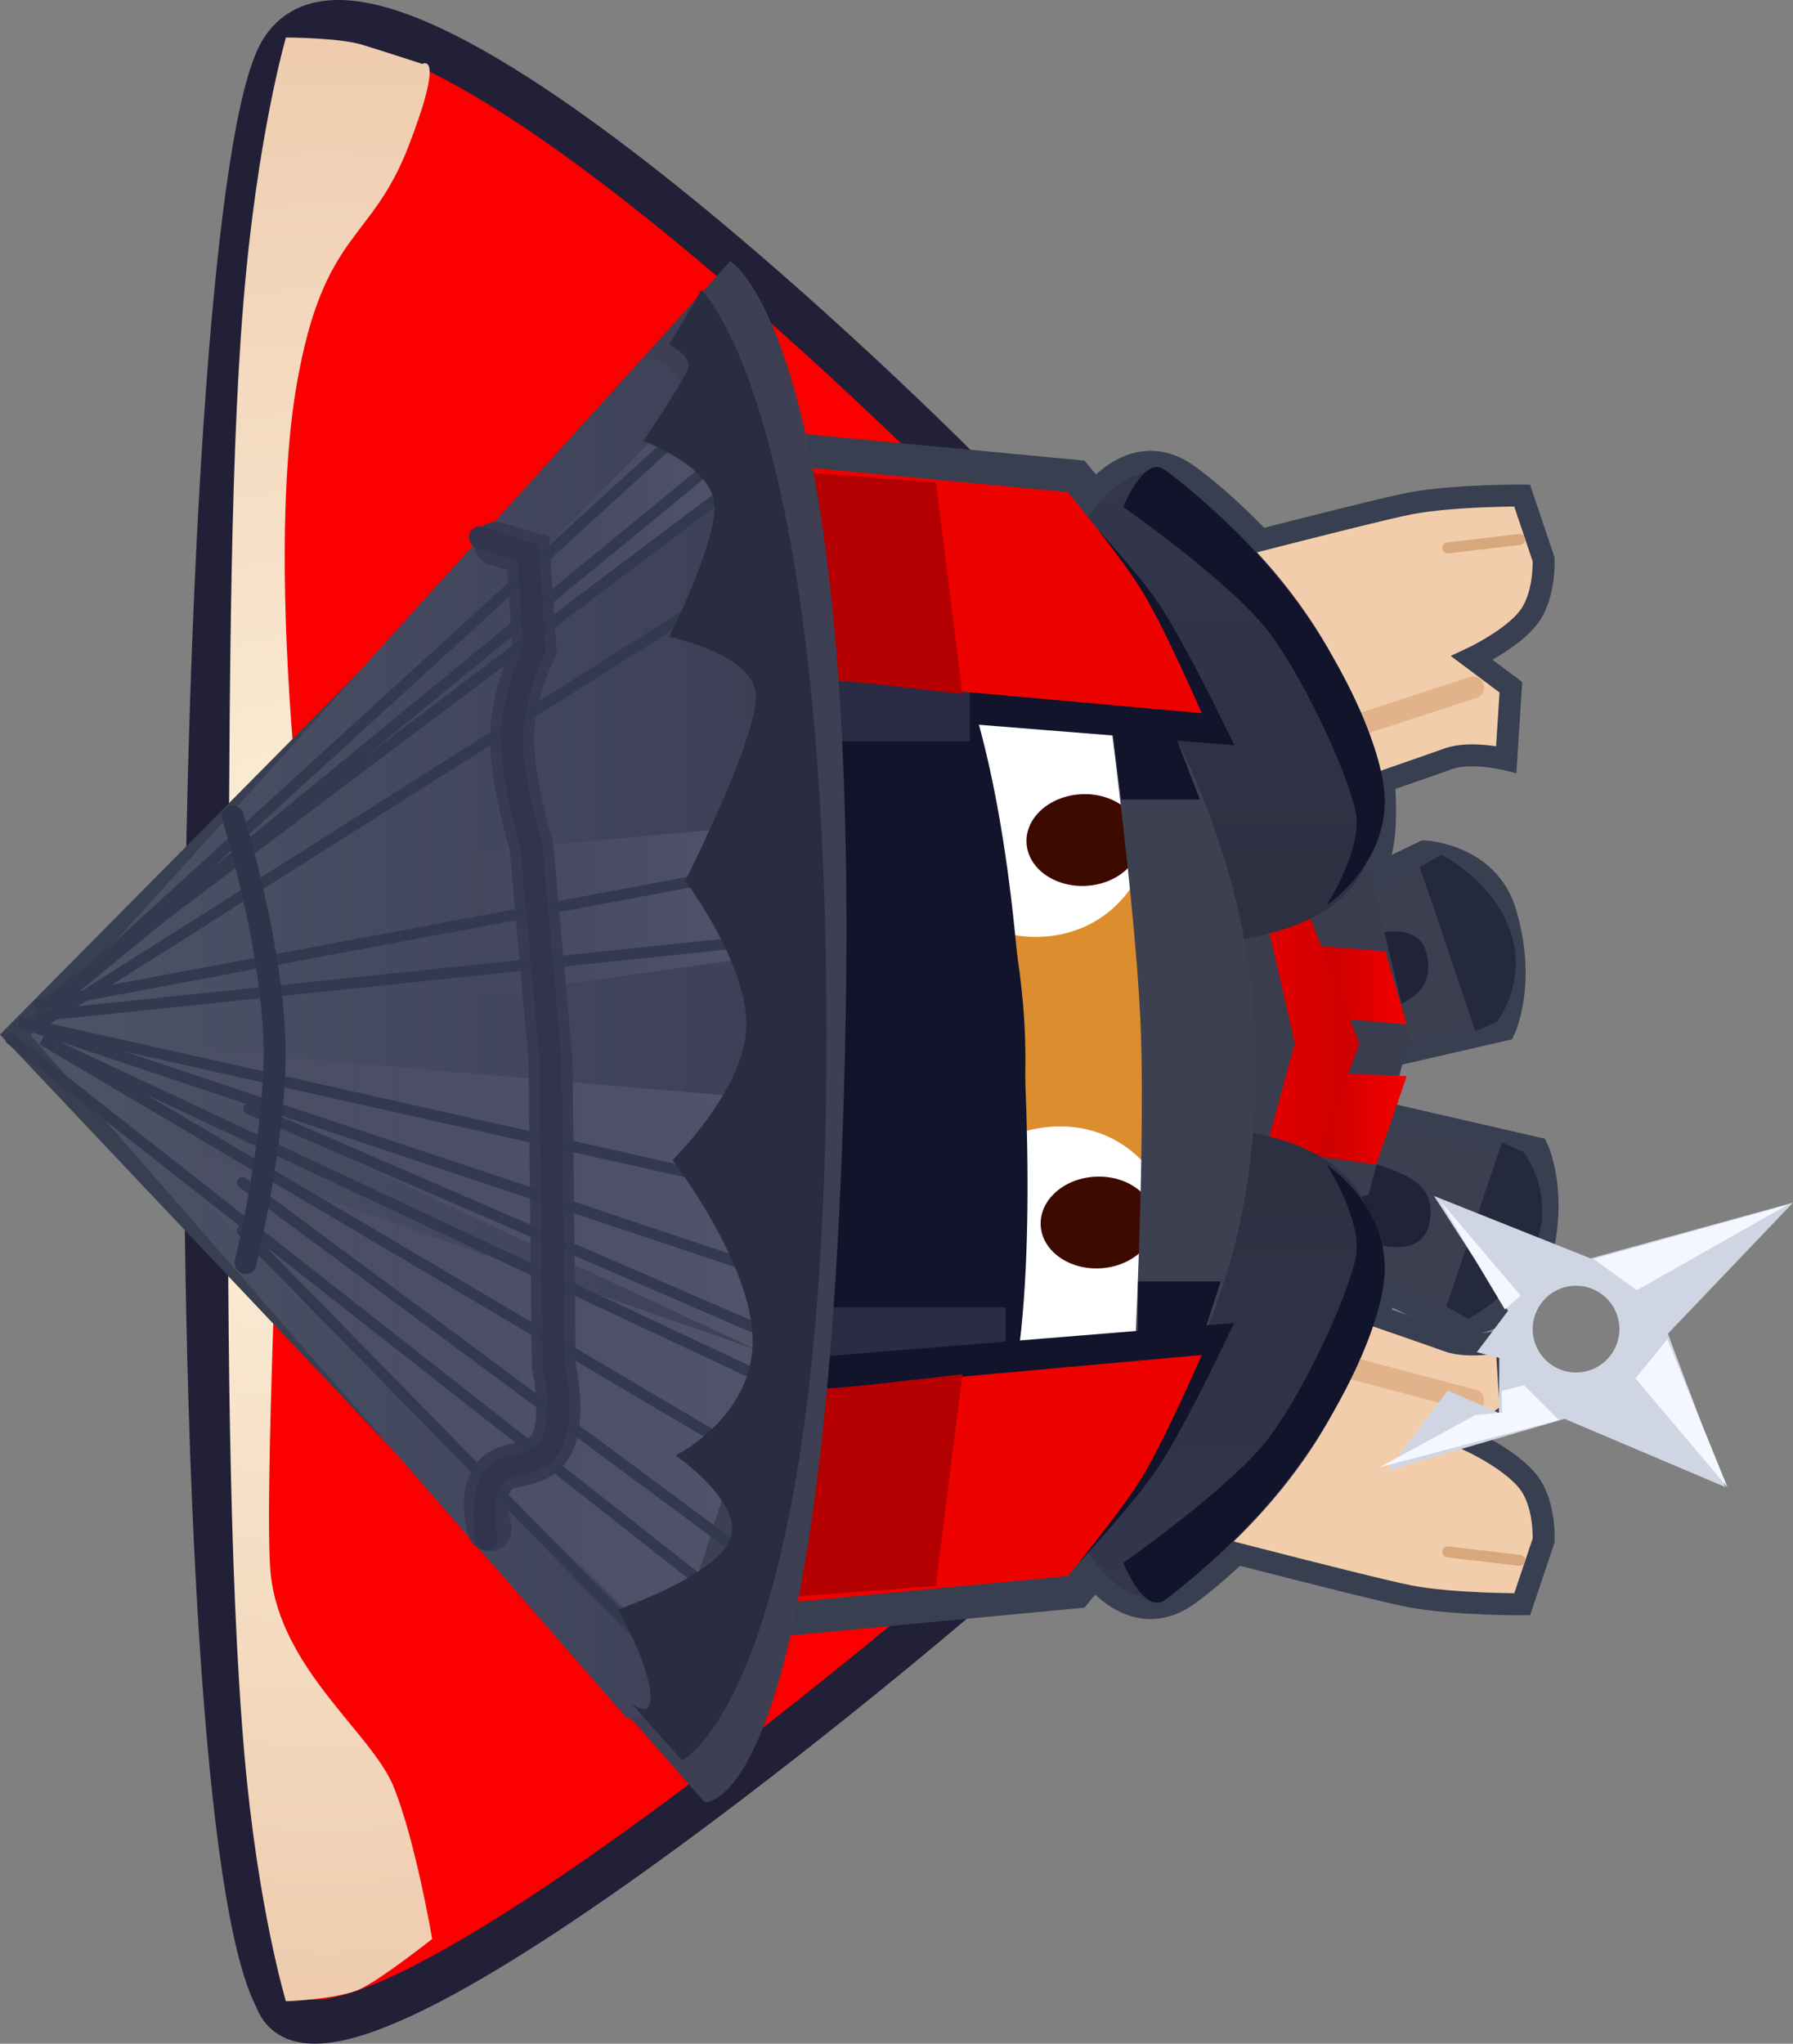 <svg version="1.1" xmlns="http://www.w3.org/2000/svg" xmlns:xlink="http://www.w3.org/1999/xlink" width="40.781" height="46.467" viewBox="0,0,40.781,46.467"><rect x="0" y="0" width="40.781" height="46.467" fill="#808080" stroke="none"/><defs><radialGradient cx="225.443" cy="179.18" r="22.017" gradientUnits="userSpaceOnUse" id="color-1"><stop offset="0" stop-color="#fdf5de"/><stop offset="1" stop-color="#efccaf"/></radialGradient><linearGradient x1="247.722" y1="181.483" x2="250.006" y2="181.483" gradientUnits="userSpaceOnUse" id="color-2"><stop offset="0" stop-color="#c40000"/><stop offset="1" stop-color="#f30000"/></linearGradient><linearGradient x1="247.86" y1="178.438" x2="250.006" y2="178.438" gradientUnits="userSpaceOnUse" id="color-3"><stop offset="0" stop-color="#c40000"/><stop offset="1" stop-color="#f30000"/></linearGradient><linearGradient x1="245.058" y1="179.684" x2="249.694" y2="179.684" gradientUnits="userSpaceOnUse" id="color-4"><stop offset="0" stop-color="#f30000"/><stop offset="1" stop-color="#c40000"/></linearGradient><linearGradient x1="245.521" y1="181.666" x2="245.521" y2="192.358" gradientUnits="userSpaceOnUse" id="color-5"><stop offset="0" stop-color="#2c3040"/><stop offset="1" stop-color="#34364c"/></linearGradient><linearGradient x1="245.521" y1="177.489" x2="245.521" y2="166.796" gradientUnits="userSpaceOnUse" id="color-6"><stop offset="0" stop-color="#2c3040"/><stop offset="1" stop-color="#34364c"/></linearGradient><linearGradient x1="218.707" y1="180.311" x2="235.008" y2="180.311" gradientUnits="userSpaceOnUse" id="color-7"><stop offset="0" stop-color="#4e5368"/><stop offset="1" stop-color="#3d4057"/></linearGradient><linearGradient x1="228.708" y1="176.766" x2="235.131" y2="176.766" gradientUnits="userSpaceOnUse" id="color-8"><stop offset="0" stop-color="#52546c" stop-opacity="0"/><stop offset="1" stop-color="#52546c"/></linearGradient><linearGradient x1="229.219" y1="167.97" x2="234.693" y2="167.97" gradientUnits="userSpaceOnUse" id="color-9"><stop offset="0" stop-color="#52546c" stop-opacity="0"/><stop offset="1" stop-color="#52546c"/></linearGradient><linearGradient x1="220.24" y1="186.694" x2="235.569" y2="186.694" gradientUnits="userSpaceOnUse" id="color-10"><stop offset="0" stop-color="#52546c" stop-opacity="0"/><stop offset="1" stop-color="#52546c"/></linearGradient></defs><g transform="translate(-218.011,-156.046)"><g data-paper-data="{&quot;isPaintingLayer&quot;:true}" fill-rule="nonzero" stroke-linejoin="miter" stroke-miterlimit="10" stroke-dasharray="" stroke-dashoffset="0" style="mix-blend-mode: normal"><path d="M244.816,181.67c0,0 4.2,-0.218 4.427,2.511c0.336,4.04 -3.408,7.246 -4.361,7.928c-1.787,1.28 -3.105,-2.775 -3.105,-2.775z" data-paper-data="{&quot;index&quot;:null}" fill="none" stroke="#383f50" stroke-width="1" stroke-linecap="round"/><path d="M241.777,169.821c0,0 1.319,-4.055 3.105,-2.775c0.953,0.683 4.696,3.889 4.361,7.928c-0.227,2.729 -4.427,2.511 -4.427,2.511z" fill="none" stroke="#383f50" stroke-width="1" stroke-linecap="round"/><path d="M245.401,177.814l5.005,-2.41c0,0 1.441,0.066 1.838,1.364c0.496,1.622 -0.016,2.692 -0.016,2.692l-5.437,1.25" data-paper-data="{&quot;index&quot;:null}" fill="#3d3f51" stroke="#383f50" stroke-width="0.5" stroke-linecap="round"/><path d="M247.54,180.904l5.437,1.25c0,0 0.512,1.07 0.016,2.692c-0.397,1.298 -1.838,1.364 -1.838,1.364l-5.005,-2.41" fill="#3d3f51" stroke="#383f50" stroke-width="0.5" stroke-linecap="round"/><path d="M250.908,185.756l1.264,-3.736l0.495,0.22c0,0 0.782,0.999 0.22,2.253c-0.469,1.047 -1.484,1.538 -1.484,1.538z" data-paper-data="{&quot;index&quot;:null}" fill="#24293d" stroke="#000000" stroke-width="0" stroke-linecap="round"/><path d="M250.524,183.856c-0.135,0.686 -0.89,0.625 -1.636,0.369c-0.747,-0.255 -1.224,-0.835 -1.067,-1.294c0.157,-0.459 0.89,-0.625 1.636,-0.369c0.747,0.255 1.214,0.544 1.067,1.294z" fill="#212439" stroke="none" stroke-width="0" stroke-linecap="butt"/><path d="M249.402,179.064c-0.747,0.255 -1.479,0.09 -1.636,-0.369c-0.157,-0.459 0.321,-1.039 1.067,-1.294c0.747,-0.255 1.501,-0.317 1.636,0.369c0.147,0.75 -0.321,1.039 -1.067,1.294z" data-paper-data="{&quot;index&quot;:null}" fill="#212439" stroke="none" stroke-width="0" stroke-linecap="butt"/><path d="M224.304,201.49c-2.304,-4.293 -1.981,-39.469 0,-44.065c1.907,-4.423 15.506,9.283 15.506,9.283v25.65c0,0 -14.364,12.307 -15.506,9.132z" fill="#fa0000" stroke="#222037" stroke-width="1" stroke-linecap="butt"/><path d="M227.617,157.5c0,0 0.536,-0.323 -0.318,1.88c-0.854,2.203 -1.926,1.897 -2.539,5.404c-0.613,3.507 0,9.125 0,9.125c0,0 -0.808,15.704 -0.595,17.895c0.212,2.191 2.304,3.641 2.801,4.872c0.497,1.231 0.875,3.455 0.875,3.455c0,0 -1.139,0.902 -1.63,1.136c-0.502,0.239 -1.697,0.282 -1.697,0.282c0,0 -0.637,-2.108 -0.943,-5.599c-0.359,-4.099 -0.394,-10.161 -0.37,-16.372c0.027,-7.039 0.019,-12.72 0.348,-16.677c0.314,-3.784 0.966,-6.002 0.966,-6.002c0,0 1.194,0.003 1.72,0.161c0.447,0.134 1.382,0.44 1.382,0.44z" fill="url(#color-1)" stroke="#cc0300" stroke-width="0" stroke-linecap="round"/><path d="M245.875,184.778c0,0 4.538,1.563 5.063,1.754c0.524,0.192 1.333,-0.01 1.333,-0.01l0.105,1.641l-0.885,0.663c0,0 0.935,0.437 1.304,0.947c0.369,0.509 0.324,1.301 0.324,1.301l-0.487,1.448c0,0 -1.577,0.007 -2.56,-0.182c-0.984,-0.19 -6.773,-1.706 -6.773,-1.706" data-paper-data="{&quot;index&quot;:null}" fill="#f2cdac" stroke="#383f50" stroke-width="0.5" stroke-linecap="round"/><path d="M252.575,191.523l-1.635,-0.192" data-paper-data="{&quot;index&quot;:null}" fill="none" stroke="#d7a87c" stroke-width="0.25" stroke-linecap="round"/><path d="M243.298,169.201c0,0 5.79,-1.517 6.773,-1.706c0.984,-0.19 2.56,-0.182 2.56,-0.182l0.487,1.448c0,0 0.045,0.792 -0.324,1.301c-0.369,0.509 -1.304,0.947 -1.304,0.947l0.885,0.663l-0.105,1.641c0,0 -0.809,-0.201 -1.333,-0.01c-0.524,0.192 -5.063,1.754 -5.063,1.754" fill="#f2cdac" stroke="#383f50" stroke-width="0.5" stroke-linecap="round"/><path d="M224.474,175.369c0,0 0.695,2.457 0.746,4.61c0.044,1.882 -0.542,4.407 -0.542,4.407" fill="none" stroke="#f6ae2f" stroke-width="1" stroke-linecap="round"/><path d="M235.225,187.768l10.12,-0.914c0,0 -0.821,1.893 -1.352,2.769c-0.479,0.791 -1.695,2.258 -1.695,2.258l-7.726,0.731" fill="none" stroke="#383f50" stroke-width="1.5" stroke-linecap="round"/><path d="M251.517,187.887l-4.423,-1.171" data-paper-data="{&quot;index&quot;:null}" fill="none" stroke="#e2b38b" stroke-width="0.5" stroke-linecap="round"/><path d="M234.572,166.505l7.726,0.731c0,0 1.216,1.467 1.695,2.258c0.531,0.876 1.352,2.769 1.352,2.769l-10.12,-0.914" data-paper-data="{&quot;index&quot;:null}" fill="none" stroke="#383f50" stroke-width="1.5" stroke-linecap="round"/><path d="M247.094,173.119l4.423,-1.442" fill="none" stroke="#e2b38b" stroke-width="0.5" stroke-linecap="round"/><path d="M232.876,165.263c0,0 2.478,-2.318 2.109,13.876c-0.398,17.504 -2.606,14.898 -2.606,14.898l-13.673,-14.46z" fill="none" stroke="#383f50" stroke-width="1" stroke-linecap="round"/><path d="M243.945,184.551l-0.151,-9.524l5.349,0.738l0.925,3.847l-0.925,3.598z" fill="#393d4e" stroke="#692206" stroke-width="0" stroke-linecap="butt"/><path d="M248.345,180.445l1.661,0.069l-0.692,2.007l-1.592,-0.208" fill="url(#color-2)" stroke="#000000" stroke-width="0" stroke-linecap="round"/><path d="M247.86,177.539l1.661,0.138l0.484,1.661l-1.592,-0.138" fill="url(#color-3)" stroke="#000000" stroke-width="0" stroke-linecap="round"/><path d="M245.218,183.603h1.199l1.042,-3.84l-0.883,-3.84l-1.519,-0.079v-0.238l2.143,-0.247l1.732,4.414l-1.605,4.305l-1.791,-0.079z" fill="url(#color-4)" stroke="#000000" stroke-width="0" stroke-linecap="round"/><path d="M252.31,185.851l-1.683,-2.612l3.561,1.419l4.604,-1.267l-2.846,2.979l1.307,3.487l-3.656,-1.551l-4.027,1.173l1.372,-1.817l1.16,0.511l0.01,-1.252l-0.511,-0.131zM254.831,186.107c-0.087,-0.538 -0.594,-0.902 -1.132,-0.815c-0.538,0.087 -0.902,0.594 -0.815,1.132c0.087,0.538 0.594,0.902 1.132,0.815c0.538,-0.087 0.902,-0.594 0.815,-1.132z" fill="#cfd5e2" stroke="#000000" stroke-width="0" stroke-linecap="round"/><path d="M257.302,189.862l-2.094,-2.477l0.727,-0.887" fill="#f4f7ff" stroke="#000000" stroke-width="0" stroke-linecap="round"/><path d="M258.665,183.441l-3.424,1.94l-0.986,-0.71" fill="#f4f7ff" stroke="#000000" stroke-width="0" stroke-linecap="round"/><path d="M250.76,183.343l1.837,2.16l-0.359,0.315" fill="#f4f7ff" stroke="#000000" stroke-width="0" stroke-linecap="round"/><path d="M244.816,181.67c0,0 4.2,-0.218 4.427,2.511c0.336,4.04 -3.408,7.246 -4.361,7.928c-1.787,1.28 -3.105,-2.775 -3.105,-2.775z" data-paper-data="{&quot;index&quot;:null}" fill="url(#color-5)" stroke="#000000" stroke-width="0" stroke-linecap="round"/><path d="M249.507,184.841c0.025,1.105 -0.907,3.18 -2.204,4.855c-1.16,1.498 -2.693,2.663 -2.817,2.742c-0.469,0.301 -0.925,-0.859 -0.925,-0.859c0,0 2.55,-1.779 3.363,-2.912c0.859,-1.198 1.753,-3.2 1.923,-4.025c0.17,-0.826 -0.661,-2.114 -0.661,-2.114c0,0 1.289,0.848 1.321,2.312z" data-paper-data="{&quot;index&quot;:null}" fill="#11142a" stroke="#000000" stroke-width="0" stroke-linecap="round"/><path d="M249.389,189.407l2.179,-1.188l0.607,-0.058l-0.006,-0.489l0.503,-0.131l0.795,0.793" fill="#f4f7ff" stroke="#000000" stroke-width="0" stroke-linecap="round"/><path d="M241.777,169.821c0,0 1.319,-4.055 3.105,-2.775c0.953,0.683 4.696,3.889 4.361,7.928c-0.227,2.729 -4.427,2.511 -4.427,2.511z" fill="url(#color-6)" stroke="#000000" stroke-width="0" stroke-linecap="round"/><path d="M248.186,176.626c0,0 0.83,-1.288 0.661,-2.114c-0.17,-0.826 -1.064,-2.828 -1.923,-4.025c-0.812,-1.133 -3.363,-2.912 -3.363,-2.912c0,0 0.456,-1.16 0.925,-0.859c0.124,0.079 1.656,1.244 2.817,2.742c1.298,1.675 2.229,3.75 2.204,4.855c-0.033,1.464 -1.321,2.312 -1.321,2.312z" fill="#11142a" stroke="#000000" stroke-width="0" stroke-linecap="round"/><path d="M235.725,168.644l5.791,0.557c0,0 4.199,2.123 4.588,10.221c0.367,7.63 -4.62,11.387 -4.62,11.387l-3.543,0.103c0,0 -1.613,-0.121 -1.791,-3.549c-0.186,-3.588 -0.525,-12.581 -1.027,-15.746c-0.185,-1.17 0.601,-2.973 0.601,-2.973z" fill="#dc8d2d" stroke="#954116" stroke-width="0" stroke-linecap="round"/><path d="M243.331,181.947c1.53,0.798 1.964,2.993 0.968,4.902c-0.996,1.909 -3.043,2.81 -4.574,2.012c-1.53,-0.798 -1.964,-2.993 -0.968,-4.902c0.996,-1.909 3.043,-2.81 4.574,-2.012z" fill="#ffffff" stroke="#954116" stroke-width="0" stroke-linecap="butt"/><path d="M242.927,182.8c0.716,-0.035 1.319,0.404 1.347,0.979c0.028,0.576 -0.53,1.07 -1.246,1.105c-0.716,0.035 -1.319,-0.404 -1.347,-0.979c-0.028,-0.576 0.53,-1.07 1.246,-1.105z" fill="#3d0a00" stroke="none" stroke-width="0" stroke-linecap="butt"/><path d="M238.277,175.37c-1.176,-1.803 -0.958,-4.03 0.488,-4.973c1.446,-0.943 3.571,-0.245 4.747,1.558c1.176,1.803 0.958,4.03 -0.488,4.973c-1.446,0.943 -3.571,0.245 -4.747,-1.558z" data-paper-data="{&quot;index&quot;:null}" fill="#ffffff" stroke="#954116" stroke-width="0" stroke-linecap="butt"/><path d="M241.359,175.209c-0.028,-0.576 0.53,-1.07 1.246,-1.105c0.716,-0.035 1.319,0.404 1.347,0.979c0.028,0.576 -0.53,1.07 -1.246,1.105c-0.716,0.035 -1.319,-0.404 -1.347,-0.979z" data-paper-data="{&quot;index&quot;:null}" fill="#3d0a00" stroke="none" stroke-width="0" stroke-linecap="butt"/><path d="M238.655,168.655c0,0 2.459,6.492 2.662,10.781c0.204,4.289 -1.605,11.482 -1.605,11.482l-4.826,1.052l-0.756,-23.315z" fill="#11142a" stroke="#000000" stroke-width="0" stroke-linecap="round"/><path d="M244.499,172.357c0,0 1.848,3.044 2.052,7.051c0.279,5.825 -2.15,8.757 -2.15,8.757l-0.695,1c0,0 0.382,-6.578 0.248,-9.799c-0.137,-3.292 -1.059,-9.746 -1.059,-9.746z" fill="#3d4051" stroke="#000000" stroke-width="0" stroke-linecap="round"/><path d="M235.814,190.649l1.615,-7.19l-0.609,-7.994l-2.002,-6.145l3.669,-0.255c0,0 2.27,1.113 2.796,10.613c0.527,9.5 -1.208,10.379 -1.208,10.379z" fill="#11142a" stroke="#000000" stroke-width="0" stroke-linecap="round"/><path d="M236.248,187.902v-2.132h4.632v2.132z" fill="#292c44" stroke="none" stroke-width="0" stroke-linecap="butt"/><path d="M235.219,187.513l10.032,-0.817c0,0 -0.814,1.692 -1.34,2.475c-0.475,0.707 -1.68,2.018 -1.68,2.018l-7.659,0.653" fill="none" stroke="#11142a" stroke-width="1" stroke-linecap="round"/><path d="M235.225,187.768l10.12,-0.914c0,0 -0.821,1.893 -1.352,2.769c-0.479,0.791 -1.695,2.258 -1.695,2.258l-7.726,0.731" fill="#ed0200" stroke="#c70200" stroke-width="0" stroke-linecap="round"/><path d="M234.117,192.496l1.216,-4.691l4.57,-0.511l-0.608,4.811z" fill="#b40000" stroke="#c70200" stroke-width="0" stroke-linecap="butt"/><path d="M234.572,167.369l7.659,0.642c0,0 1.205,1.287 1.68,1.981c0.526,0.769 1.34,2.429 1.34,2.429l-10.032,-0.802" data-paper-data="{&quot;index&quot;:null}" fill="none" stroke="#11142a" stroke-width="1" stroke-linecap="round"/><path d="M236.468,172.902v-2.132h3.603v2.132z" fill="#292c44" stroke="none" stroke-width="0" stroke-linecap="butt"/><path d="M234.572,166.505l7.726,0.731c0,0 1.216,1.467 1.695,2.258c0.531,0.876 1.352,2.769 1.352,2.769l-10.12,-0.914" data-paper-data="{&quot;index&quot;:null}" fill="#ed0200" stroke="#c70200" stroke-width="0" stroke-linecap="round"/><path d="M239.296,167.012l0.608,4.811l-4.57,-0.511l-1.216,-4.691z" data-paper-data="{&quot;index&quot;:null}" fill="#b40000" stroke="#c70200" stroke-width="0" stroke-linecap="butt"/><path d="M234.62,161.984c0,0 2.981,1.691 2.612,17.885c-0.398,17.504 -3.196,17.155 -3.196,17.155l-15.33,-17.447z" fill="#3e3f52" stroke="#000000" stroke-width="0" stroke-linecap="round"/><path d="M232.613,164.211c0,0 2.741,-1.266 2.372,14.928c-0.398,17.504 -2.737,15.95 -2.737,15.95l-13.541,-15.512z" fill="url(#color-7)" stroke="#000000" stroke-width="0" stroke-linecap="round"/><path d="M235.058,177.825l-6.132,0.876l-0.219,-3.285l6.424,-0.584z" fill="url(#color-8)" stroke="none" stroke-width="0.5" stroke-linecap="round"/><path d="M234.693,167.167l-4.745,3.577l-0.73,-1.022l4.453,-4.526z" fill="url(#color-9)" stroke="none" stroke-width="0.5" stroke-linecap="round"/><path d="M235.569,186.585l-2.263,7.081l-12.337,-11.899l14.235,4.964l-14.965,-7.008l15.257,1.314z" fill="url(#color-10)" stroke="#000000" stroke-width="0" stroke-linecap="round"/><path d="M229.292,168.408l0.73,0.219l0.146,2.19c0,0 -0.495,0.988 -0.511,1.971c-0.016,0.983 0.438,2.482 0.438,2.482l0.438,4.891l0.073,6.935c0,0 0.279,1.249 -0.073,1.825c-0.352,0.576 -1.005,0.282 -1.314,0.73c-0.309,0.448 -0.073,1.168 -0.073,1.168" fill="none" stroke="#373a52" stroke-width="1" stroke-linecap="round"/><path d="M223.671,181.256l12.483,5.402" fill="none" stroke="#33394e" stroke-width="0.25" stroke-linecap="round"/><path d="M235.861,189.651l-16.889,-9.966l17.035,7.995" fill="none" stroke="#33394e" stroke-width="0.25" stroke-linecap="round"/><path d="M235.35,191.695l-11.826,-8.76" fill="none" stroke="#33394e" stroke-width="0.25" stroke-linecap="round"/><path d="M218.254,179.675l16.513,12.969" fill="none" stroke="#33394e" stroke-width="0.25" stroke-linecap="round"/><path d="M223.525,184.03l10.658,10.877" fill="none" stroke="#33394e" stroke-width="0.25" stroke-linecap="round"/><path d="M236.372,185.271l-17.931,-5.984l17.566,3.94" fill="none" stroke="#33394e" stroke-width="0.25" stroke-linecap="round"/><path d="M218.887,178.876l16.902,-3.168" fill="none" stroke="#33394e" stroke-width="0.25" stroke-linecap="round"/><path d="M218.939,179.138l16.777,-1.751" fill="none" stroke="#33394e" stroke-width="0.25" stroke-linecap="round"/><path d="M235.131,169.065l-16.152,10.222" fill="none" stroke="#33394e" stroke-width="0.25" stroke-linecap="round"/><path d="M234.693,166.218l-15.516,12.733l15.151,-13.828" fill="none" stroke="#33394e" stroke-width="0.25" stroke-linecap="round"/><path d="M219.2,178.764l15.786,-11.889" fill="none" stroke="#33394e" stroke-width="0.25" stroke-linecap="round"/><path d="M232.357,194.76c0,0 0.543,0.468 0.438,-0.292c-0.105,-0.76 -0.73,-1.825 -0.73,-1.825c0,0 2.244,-0.777 2.555,-1.606c0.311,-0.829 -1.241,-1.898 -1.241,-1.898c0,0 1.771,-0.881 1.752,-2.628c-0.019,-1.747 -1.825,-4.088 -1.825,-4.088c0,0 1.614,-1.577 1.679,-2.993c0.065,-1.416 -1.387,-3.358 -1.387,-3.358c0,0 1.667,-3.311 1.606,-4.234c-0.061,-0.922 -1.971,-1.314 -1.971,-1.314c0,0 1.13,-2.245 1.022,-3.066c-0.108,-0.821 -1.606,-1.387 -1.606,-1.387c0,0 0.954,-1.425 1.022,-1.679c0.068,-0.254 -0.438,-0.511 -0.438,-0.511l0.73,-1.241c0,0 2.829,2.606 2.847,16.863c0.018,14.988 -3.285,16.571 -3.285,16.571z" fill="#2a2c42" stroke="#000000" stroke-width="0" stroke-linecap="round"/><path d="M228.927,168.262l1.095,0.365l0.146,2.19c0,0 -0.495,0.988 -0.511,1.971c-0.016,0.983 0.438,2.482 0.438,2.482l0.438,4.891l0.073,6.935c0,0 0.279,1.249 -0.073,1.825c-0.352,0.576 -1.005,0.282 -1.314,0.73c-0.309,0.448 -0.146,1.387 -0.146,1.387" fill="none" stroke="#31344c" stroke-width="0.5" stroke-linecap="round"/><path d="M223.306,174.613c0,0 0.895,2.865 0.949,5.183c0.047,2.027 -0.657,4.964 -0.657,4.964" fill="none" stroke="#2e344a" stroke-width="0.5" stroke-linecap="round"/><path d="M243.895,186.579v-1.397h1.88l-0.455,1.397z" fill="#11142a" stroke="none" stroke-width="0" stroke-linecap="butt"/><path d="M243.513,174.226l-0.207,-1.618h1.375l0.62,1.618z" fill="#11142a" stroke="none" stroke-width="0" stroke-linecap="butt"/><path d="M252.575,168.311l-1.635,0.192" fill="none" stroke="#d7a87c" stroke-width="0.25" stroke-linecap="round"/><path d="M250.798,175.482c0,0 1.014,0.491 1.484,1.538c0.562,1.254 -0.22,2.253 -0.22,2.253l-0.495,0.22l-1.264,-3.736z" fill="#24293d" stroke="#000000" stroke-width="0" stroke-linecap="round"/></g></g></svg>